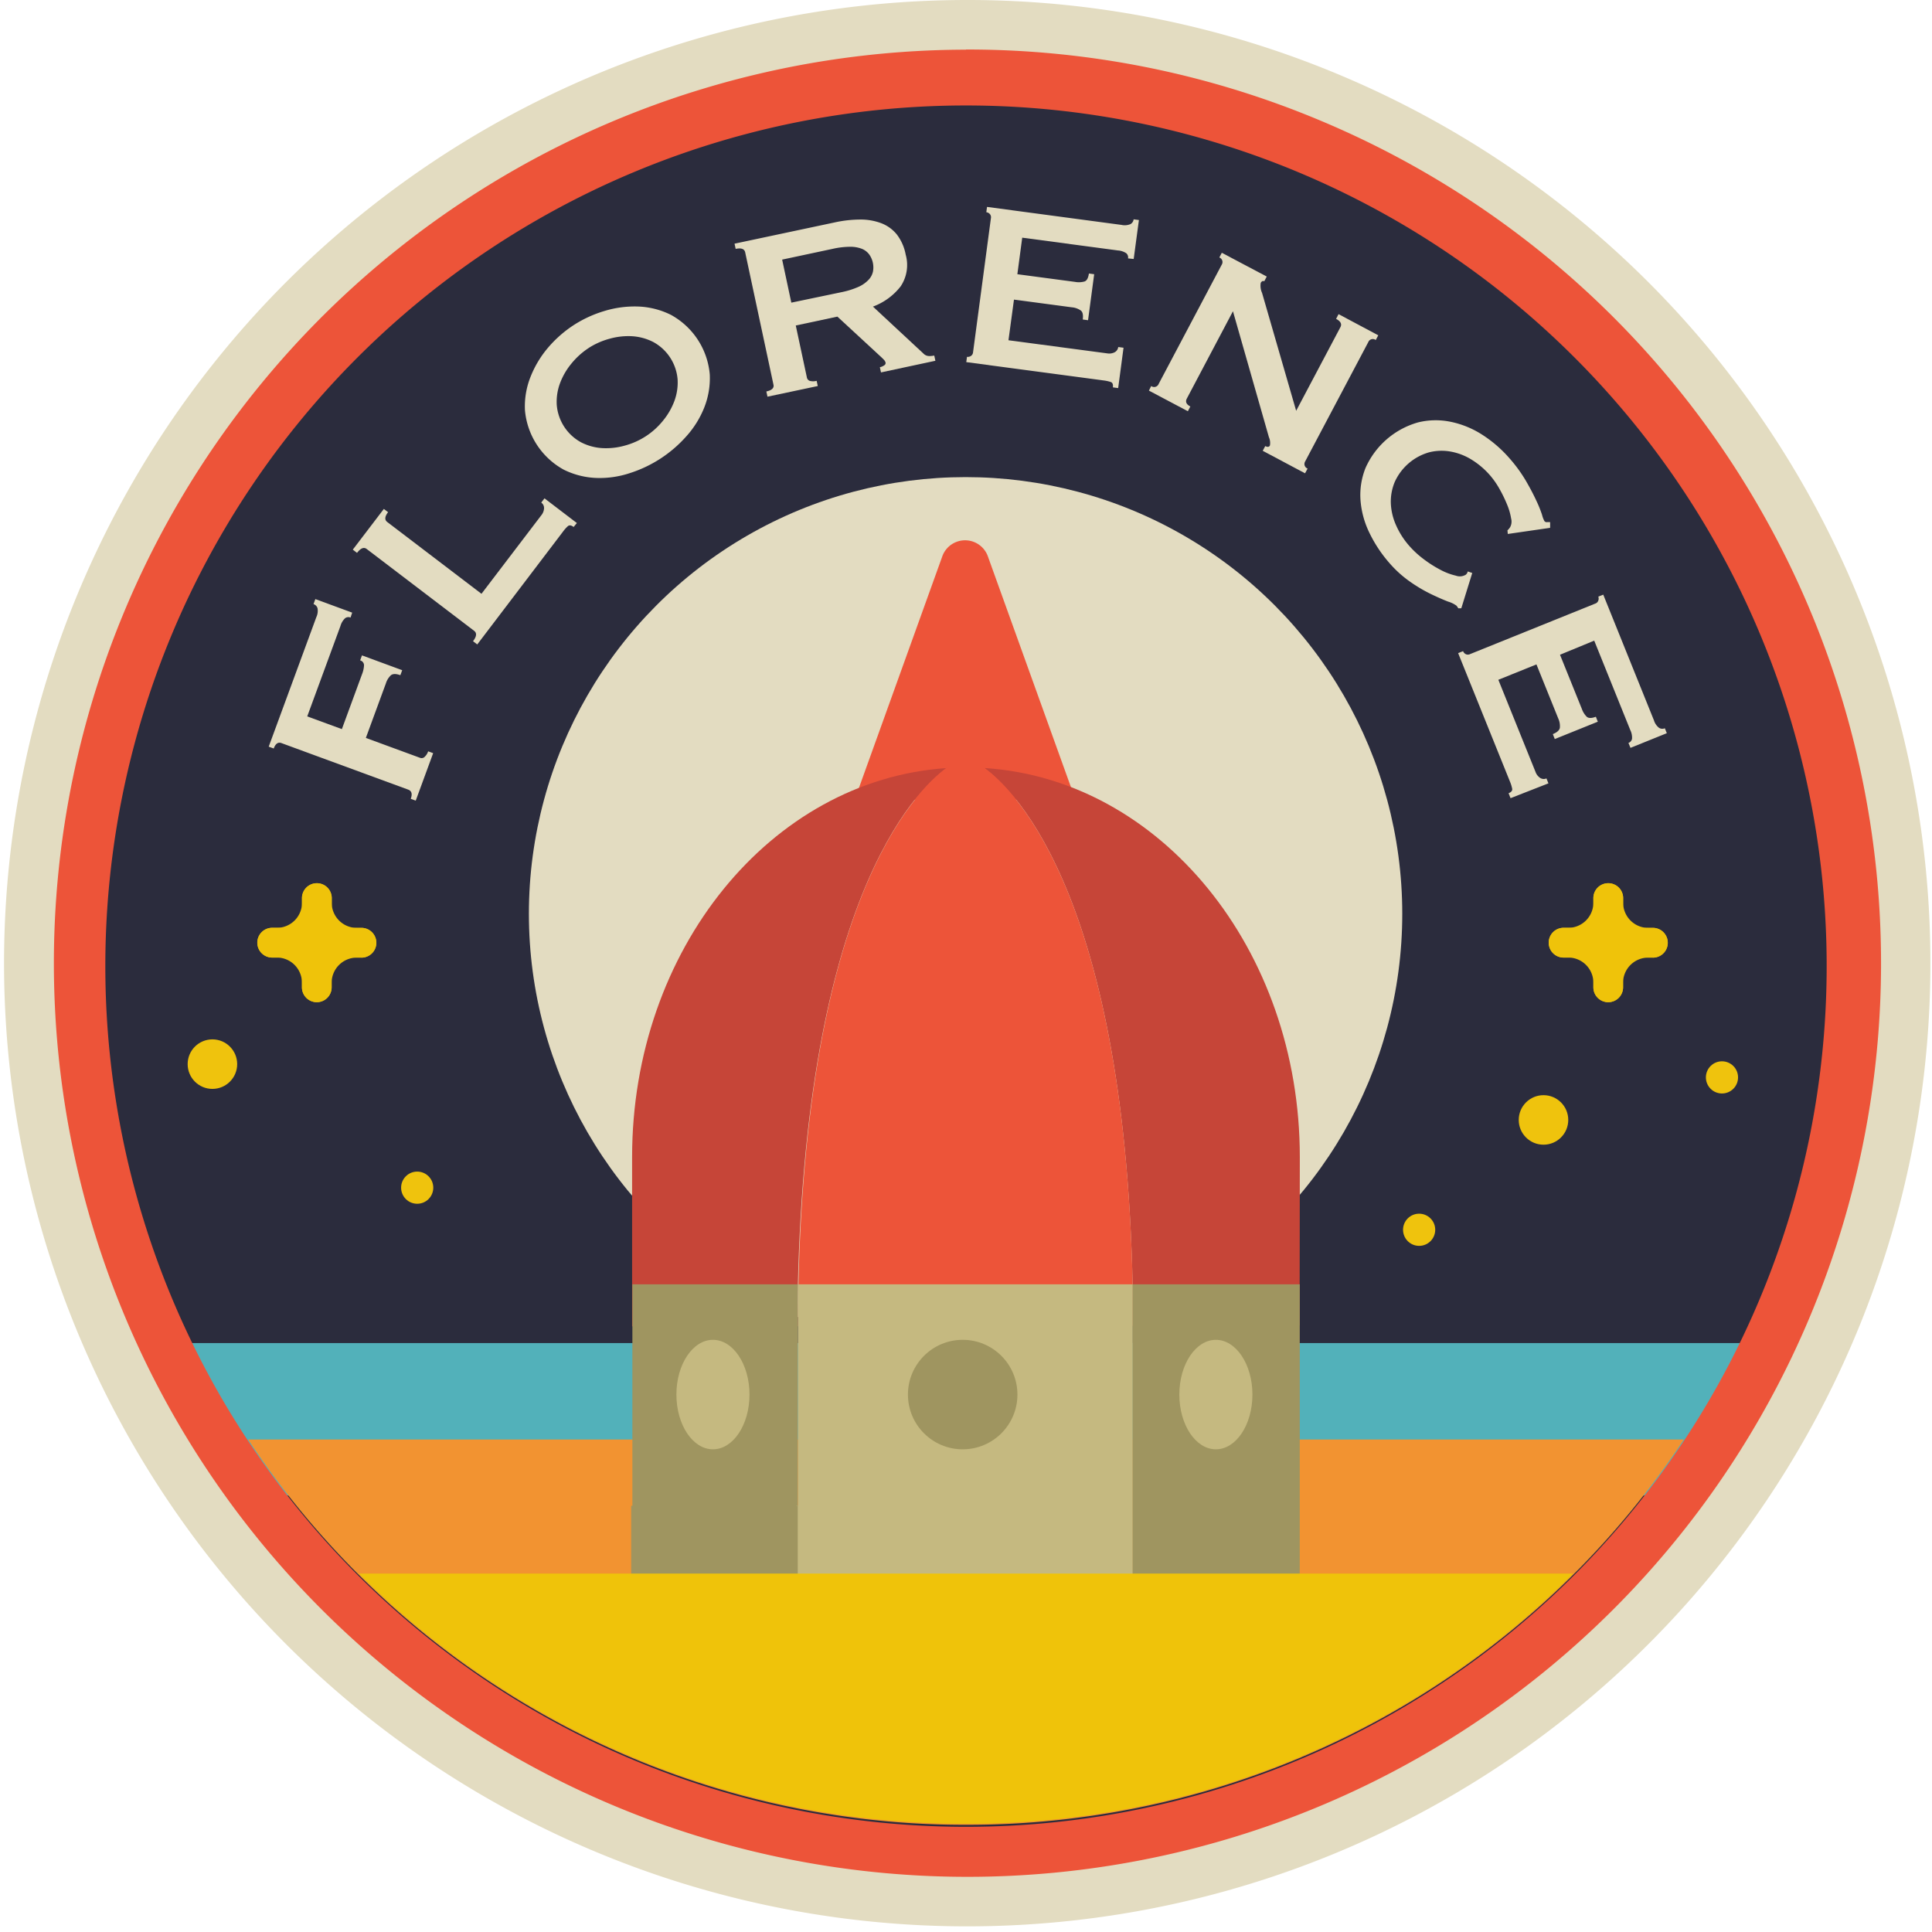 <svg xmlns="http://www.w3.org/2000/svg" viewBox="0 0 273.86 273.86"><defs><style>.a{fill:#ed5439;}.b{fill:#2b2c3d;}.c{fill:#52b1ba;}.d{fill:#e3dcc1;}.e{fill:#f29331;}.f{fill:#efc30a;}.g{fill:#efc30d;}.h{fill:#c64538;}.i{fill:#c5b980;}.j{fill:#9f9560;}</style></defs><title>IT_Florence</title><path class="a" d="M240.81,49.72a122,122,0,1,1-122,122,122,122,0,0,1,122-122m0-7.91A129.5,129.5,0,1,0,291.37,52a129.08,129.08,0,0,0-50.56-10.21Z" transform="translate(-103.88 -34.77)"/><circle class="b" cx="136.87" cy="136.61" r="125.92"/><polygon class="b" points="249.62 197.76 24.58 197.76 18.25 176.15 257 176.15 249.62 197.76"/><polygon class="c" points="245.93 211.99 29.32 211.99 22.99 190.38 253.31 190.38 245.93 211.99"/><path class="d" d="M240.81,42.68a129,129,0,1,1-129,129,129,129,0,0,1,129-129m0-7.91a136.53,136.53,0,1,0,53.3,10.76,136.07,136.07,0,0,0-53.3-10.76Z" transform="translate(-103.88 -34.77)"/><circle class="d" cx="136.87" cy="129.53" r="61.9"/><path class="a" d="M240.81,49.72a122,122,0,1,1-122,122,122,122,0,0,1,122-122m0-7.91A129.5,129.5,0,1,0,291.37,52a129.08,129.08,0,0,0-50.56-10.21Z" transform="translate(-103.88 -34.77)"/><path class="d" d="M153.57,122.31a.77.77,0,0,0-.78.1,2.42,2.42,0,0,0-.65,1.09l-4.71,12.82,4.91,1.8,2.85-7.76a4,4,0,0,0,.29-1.28.72.72,0,0,0-.55-.7l.26-.71,5.7,2.1-.26.71q-.91-.33-1.33,0a2.6,2.6,0,0,0-.71,1.13l-2.85,7.76,7.68,2.82a.61.61,0,0,0,.66-.14,1.92,1.92,0,0,0,.49-.78l.71.26-2.47,6.73-.71-.26q.38-1-.33-1.29l-18-6.61q-.71-.26-1.09.77l-.71-.26,6.75-18.36a2.1,2.1,0,0,0,.17-1.26.88.88,0,0,0-.57-.59l.26-.71,5.22,1.92Z" transform="translate(-103.88 -34.77)"/><path class="d" d="M185.19,109.47q-.5-.38-.81-.12a5.05,5.05,0,0,0-.69.77l-12.16,16-.6-.46q.77-1,.16-1.47l-15.23-11.6q-.6-.46-1.37.55l-.6-.46,4.4-5.77.6.46q-.72.94-.11,1.4l13.35,10.17,8.48-11.13a1.7,1.7,0,0,0,.39-1,.94.94,0,0,0-.4-.8l.46-.6,4.59,3.5Z" transform="translate(-103.88 -34.77)"/><path class="d" d="M185.19,80.86a16.94,16.94,0,0,1,4.34-2,14.67,14.67,0,0,1,4.81-.64A11.31,11.31,0,0,1,199,79.41a10.67,10.67,0,0,1,5.49,8.45,11.29,11.29,0,0,1-.8,4.72,13.61,13.61,0,0,1-2.57,4.09,18,18,0,0,1-7.92,5.15,13.59,13.59,0,0,1-4.78.7,11.32,11.32,0,0,1-4.64-1.18,10.67,10.67,0,0,1-5.49-8.45,11.3,11.3,0,0,1,.8-4.72A14.66,14.66,0,0,1,181.61,84,16.94,16.94,0,0,1,185.19,80.86Zm2.12,3.25a10.6,10.6,0,0,0-2.41,2.17,9.75,9.75,0,0,0-1.63,2.79,7.55,7.55,0,0,0-.47,3.1,6.64,6.64,0,0,0,3.45,5.3,7.55,7.55,0,0,0,3,.82,9.78,9.78,0,0,0,3.21-.36,10.39,10.39,0,0,0,5.37-3.49,9.8,9.8,0,0,0,1.63-2.79,7.57,7.57,0,0,0,.47-3.1,6.64,6.64,0,0,0-3.45-5.3,7.58,7.58,0,0,0-3-.82,9.79,9.79,0,0,0-3.21.36A10.58,10.58,0,0,0,187.3,84.11Z" transform="translate(-103.88 -34.77)"/><path class="d" d="M222.14,66.31a17.26,17.26,0,0,1,3.66-.42,8.29,8.29,0,0,1,3,.52A5.25,5.25,0,0,1,231,68a6.69,6.69,0,0,1,1.26,2.86,5.43,5.43,0,0,1-.72,4.51,8.85,8.85,0,0,1-3.92,2.86l7.16,6.66a1.14,1.14,0,0,0,.79.35,3.54,3.54,0,0,0,.74-.07l.16.74-7.71,1.65-.16-.74a1.56,1.56,0,0,0,.61-.26.38.38,0,0,0,.2-.39,1,1,0,0,0-.27-.44q-.22-.23-.65-.62l-5.91-5.46-5.9,1.26,1.57,7.34a.64.64,0,0,0,.39.5,1.85,1.85,0,0,0,1,0l.16.74L212.67,91l-.16-.74q1.2-.26,1-1l-4-18.72q-.16-.74-1.35-.49l-.16-.74Zm1,9.88a11.53,11.53,0,0,0,2.43-.76,4.46,4.46,0,0,0,1.43-1,2.44,2.44,0,0,0,.62-1.15,3.18,3.18,0,0,0-.52-2.43,2.43,2.43,0,0,0-1-.79,4.48,4.48,0,0,0-1.7-.31,11.57,11.57,0,0,0-2.52.3l-7.13,1.52,1.3,6.1Z" transform="translate(-103.88 -34.77)"/><path class="d" d="M263.78,71.4a.78.78,0,0,0-.26-.74,2.45,2.45,0,0,0-1.2-.39l-13.54-1.81-.69,5.18,8.19,1.09a3,3,0,0,0,1.33-.06q.49-.17.62-1.13l.75.1-.87,6.52-.75-.1q.13-1-.3-1.29a2.59,2.59,0,0,0-1.26-.44l-8.19-1.09L246.83,83l14,1.86a1.7,1.7,0,0,0,1.06-.16,1,1,0,0,0,.5-.74l.75.1-.76,5.72-.75-.1q.08-.63-.3-.76a5.12,5.12,0,0,0-1-.22l-19.48-2.6.1-.75a.8.8,0,0,0,.55-.12.69.69,0,0,0,.31-.53l2.53-19a.69.69,0,0,0-.15-.59.81.81,0,0,0-.5-.26l.1-.75,19.06,2.55a2.11,2.11,0,0,0,1.27-.11.88.88,0,0,0,.45-.68l.75.1-.74,5.52Z" transform="translate(-103.88 -34.77)"/><path class="d" d="M267.06,89.49a.69.69,0,0,0,1.06-.3l8.95-16.92a.69.69,0,0,0-.35-1l.35-.67,6.37,3.37-.35.67c-.2-.1-.36,0-.5.22a2.48,2.48,0,0,0,.19,1.44L287.61,93l6.27-11.85q.36-.67-.61-1.18l.35-.67,5.63,3-.36.67a.69.69,0,0,0-1.06.3l-8.95,16.92a.69.69,0,0,0,.35,1l-.36.67-6-3.19.36-.67c.32.17.54.14.66-.08a2,2,0,0,0-.14-1.17l-5.1-17.86-6.54,12.38q-.35.67.5,1.12l-.35.67-5.52-2.92Z" transform="translate(-103.88 -34.77)"/><path class="d" d="M310.61,121a1.2,1.2,0,0,1-.14-.19,1.23,1.23,0,0,0-.14-.19,3.94,3.94,0,0,0-1.17-.57q-1-.38-2.44-1.07a21.41,21.41,0,0,1-3-1.78,15.91,15.91,0,0,1-2.89-2.62,19,19,0,0,1-2.84-4.29,12.72,12.72,0,0,1-1.26-4.63,10.28,10.28,0,0,1,.71-4.55,11.59,11.59,0,0,1,7.43-6.46,10.44,10.44,0,0,1,4.64-.09A13.14,13.14,0,0,1,314,96.4a18.08,18.08,0,0,1,3.89,3.38,20.72,20.72,0,0,1,2.3,3.17q.89,1.54,1.46,2.78a16.89,16.89,0,0,1,.81,2,3.76,3.76,0,0,0,.35.92.43.43,0,0,0,.39.13l.41,0,0,.81-6,.87-.05-.51.18-.18.18-.24a1.65,1.65,0,0,0,.16-1.26,8.67,8.67,0,0,0-.58-2,19.27,19.27,0,0,0-1.07-2.2,11.58,11.58,0,0,0-1.32-1.9,11.35,11.35,0,0,0-2.61-2.23,8.44,8.44,0,0,0-3-1.16,7.24,7.24,0,0,0-3.06.11,7.62,7.62,0,0,0-4.87,4.23,7.22,7.22,0,0,0-.54,3,8.43,8.43,0,0,0,.74,3.1,11.31,11.31,0,0,0,1.84,2.89,13.45,13.45,0,0,0,2.09,1.93,17.06,17.06,0,0,0,2.38,1.51,8.93,8.93,0,0,0,2.17.82,1.62,1.62,0,0,0,1.41-.14.79.79,0,0,0,.27-.46l.64.22-1.55,5Z" transform="translate(-103.88 -34.77)"/><path class="d" d="M334.71,140.08a.78.78,0,0,0,.51-.59,2.43,2.43,0,0,0-.25-1.24l-5.11-12.67-4.85,2,3.09,7.66a3,3,0,0,0,.7,1.13q.39.34,1.29,0l.28.7-6.1,2.46-.28-.7q.9-.36,1-.9a2.59,2.59,0,0,0-.23-1.32l-3.09-7.66-5.4,2.18,5.27,13.06a1.71,1.71,0,0,0,.66.85.94.94,0,0,0,.89.07l.28.7L318,147.91l-.28-.7c.39-.16.56-.37.51-.64a5.14,5.14,0,0,0-.31-1l-7.35-18.22.7-.28a.81.81,0,0,0,.37.42.69.69,0,0,0,.62,0L330,120.33a.69.69,0,0,0,.44-.43.81.81,0,0,0,0-.56l.7-.28,7.19,17.83a2.11,2.11,0,0,0,.72,1.05.88.88,0,0,0,.82.06l.28.7L335,140.78Z" transform="translate(-103.88 -34.77)"/><path class="e" d="M240.81,293.44a121.68,121.68,0,0,0,101.75-54.62H139.05A121.69,121.69,0,0,0,240.81,293.44Z" transform="translate(-103.88 -34.77)"/><path class="f" d="M331.85,176.83a2.11,2.11,0,0,1-2.11-2.11v-.65a7.79,7.79,0,0,1,7.78-7.78h.65a2.11,2.11,0,0,1,0,4.22h-.65a3.57,3.57,0,0,0-3.57,3.57v.65A2.11,2.11,0,0,1,331.85,176.83Z" transform="translate(-103.88 -34.77)"/><path class="f" d="M331.85,176.83a2.11,2.11,0,0,1-2.11-2.11v-.65a3.57,3.57,0,0,0-3.57-3.57h-.65a2.11,2.11,0,0,1,0-4.22h.65a7.79,7.79,0,0,1,7.78,7.78v.65A2.11,2.11,0,0,1,331.85,176.83Z" transform="translate(-103.88 -34.77)"/><path class="f" d="M326.17,170.51h-.65a2.11,2.11,0,0,1,0-4.22h.65a3.57,3.57,0,0,0,3.57-3.57v-.65a2.11,2.11,0,1,1,4.22,0v.65A7.79,7.79,0,0,1,326.17,170.51Z" transform="translate(-103.88 -34.77)"/><path class="f" d="M338.17,170.51h-.65a7.79,7.79,0,0,1-7.78-7.78v-.65a2.11,2.11,0,1,1,4.22,0v.65a3.57,3.57,0,0,0,3.57,3.57h.65a2.11,2.11,0,0,1,0,4.22Z" transform="translate(-103.88 -34.77)"/><circle class="f" cx="228.1" cy="133.63" r="1.32"/><path class="f" d="M148.79,176.83a2.11,2.11,0,0,1-2.11-2.11v-.65a7.79,7.79,0,0,1,7.78-7.78h.65a2.11,2.11,0,1,1,0,4.22h-.65a3.57,3.57,0,0,0-3.57,3.57v.65A2.11,2.11,0,0,1,148.79,176.83Z" transform="translate(-103.88 -34.77)"/><path class="f" d="M148.79,176.83a2.11,2.11,0,0,1-2.11-2.11v-.65a3.57,3.57,0,0,0-3.57-3.57h-.65a2.11,2.11,0,0,1,0-4.22h.65a7.79,7.79,0,0,1,7.78,7.78v.65A2.11,2.11,0,0,1,148.79,176.83Z" transform="translate(-103.88 -34.77)"/><path class="f" d="M143.12,170.51h-.65a2.11,2.11,0,0,1,0-4.22h.65a3.57,3.57,0,0,0,3.57-3.57v-.65a2.11,2.11,0,1,1,4.22,0v.65A7.79,7.79,0,0,1,143.12,170.51Z" transform="translate(-103.88 -34.77)"/><path class="f" d="M155.11,170.51h-.65a7.79,7.79,0,0,1-7.78-7.78v-.65a2.11,2.11,0,1,1,4.22,0v.65a3.57,3.57,0,0,0,3.57,3.57h.65a2.11,2.11,0,1,1,0,4.22Z" transform="translate(-103.88 -34.77)"/><circle class="f" cx="45.04" cy="133.63" r="1.32"/><circle class="g" cx="218.79" cy="158.75" r="3.51"/><circle class="g" cx="30.11" cy="150.84" r="3.51"/><circle class="g" cx="163.02" cy="203.13" r="2.28" transform="translate(-199.77 139.99) rotate(-45)"/><circle class="g" cx="347.96" cy="187.46" r="2.28" transform="translate(-134.51 266.21) rotate(-45)"/><circle class="g" cx="305.04" cy="209.1" r="2.28" transform="translate(-162.39 242.16) rotate(-45)"/><path class="a" d="M243.93,113.69l11.84,32.89a1.16,1.16,0,0,1-1.09,1.55h-28a1.16,1.16,0,0,1-1.09-1.55l11.84-32.89A3.43,3.43,0,0,1,243.93,113.69Z" transform="translate(-103.88 -34.77)"/><path class="h" d="M238,143.65c-24.83,1.69-44.52,25.71-44.52,55.13l0,24,23.42,0C217.16,162.67,233.84,146.71,238,143.65Z" transform="translate(-103.88 -34.77)"/><path class="h" d="M288.13,198.78c0-29.49-19.79-53.57-44.7-55.14,4.16,3,20.88,18.93,21.07,79l23.6,0Z" transform="translate(-103.88 -34.77)"/><path class="a" d="M243.43,143.64c-.86-.05-1.73-.08-2.6-.08s-1.87,0-2.79.1c-4.19,3.06-20.88,19-21.05,79.1l47.52-.07C264.31,162.57,247.59,146.66,243.43,143.64Z" transform="translate(-103.88 -34.77)"/><rect class="i" x="113.09" y="182.05" width="47.49" height="57.56"/><rect class="j" x="89.64" y="182.05" width="23.44" height="57.56"/><ellipse class="i" cx="101.06" cy="197.68" rx="5.18" ry="7.76"/><rect class="j" x="160.55" y="182.05" width="23.69" height="57.56"/><rect class="i" x="112.86" y="213.44" width="47.52" height="31.57"/><rect class="j" x="89.47" y="213.44" width="23.61" height="31.57"/><rect class="j" x="160.65" y="213.44" width="23.39" height="31.57"/><ellipse class="i" cx="172.35" cy="197.68" rx="5.18" ry="7.76"/><circle class="j" cx="136.46" cy="197.68" r="7.76"/><path class="f" d="M240.81,293.29a121.4,121.4,0,0,0,86.08-35.47H154.73A121.4,121.4,0,0,0,240.81,293.29Z" transform="translate(-103.88 -34.77)"/></svg>